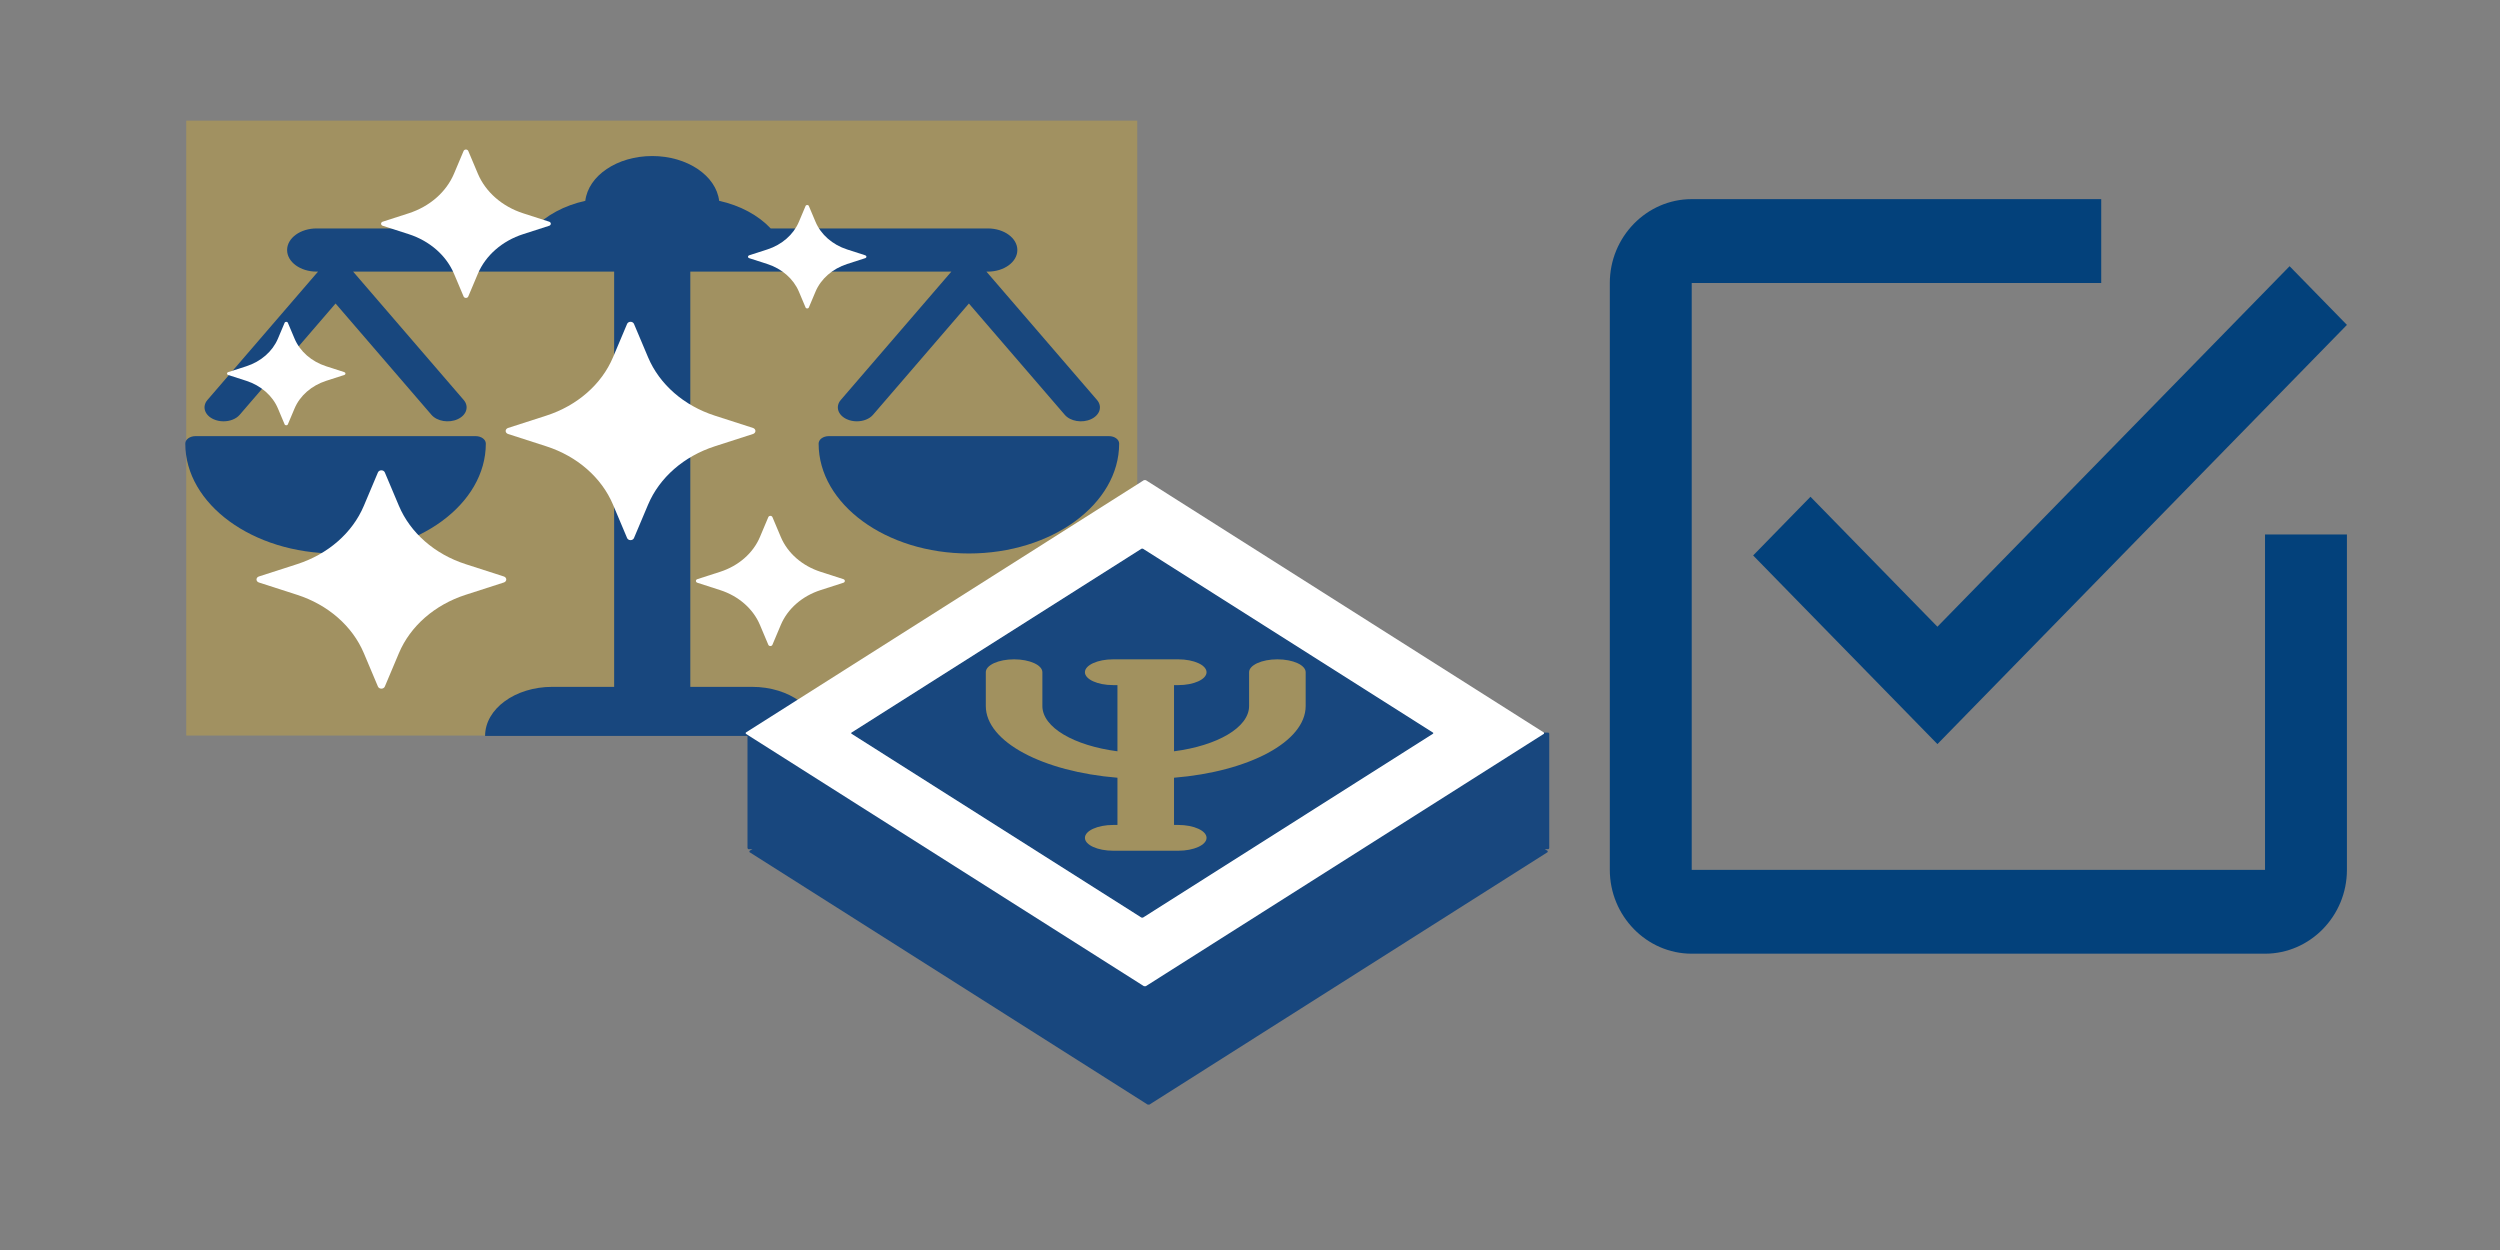 <?xml version="1.0" encoding="UTF-8" standalone="no"?>
<svg
   xmlns:dc="http://purl.org/dc/elements/1.1/"
   xmlns:cc="http://creativecommons.org/ns#"
   xmlns:rdf="http://www.w3.org/1999/02/22-rdf-syntax-ns#"
   xmlns:svg="http://www.w3.org/2000/svg"
   xmlns="http://www.w3.org/2000/svg"
   version="1.1"
   id="svg2"
   viewBox="0 0 1052.362 526.181"
   height="148.5mm"
   width="297mm">
  <rect x="0" y="0" width="1052.362" height="526.181" fill="#808080" stroke="none"/>
  <defs
     id="defs4" />
  <g
     transform="translate(0,-526.181)"
     id="layer1">
    <g
       style="fill:#03417b;fill-opacity:1"
       transform="matrix(0.676,0,0,0.692,677.643,610.005)"
       id="g3">
      <g
         style="fill:#03417b;fill-opacity:1"
         id="check-box-outline">
        <path
           style="fill:#03417b;fill-opacity:1"
           id="path6"
           d="M 124.95,181.05 89.25,216.75 204,331.5 459,76.5 423.3,40.8 204,260.1 124.95,181.05 Z M 408,408 51,408 51,51 306,51 306,0 51,0 C 22.95,0 0,22.95 0,51 l 0,357 c 0,28.05 22.95,51 51,51 l 357,0 c 28.05,0 51,-22.95 51,-51 l 0,-204 -51,0 0,204 z" />
      </g>
    </g>
    <g
       transform="matrix(0.518,0,0,0.518,1123.357,580.005)"
       id="g8" />
    <g
       transform="matrix(0.518,0,0,0.518,1123.357,580.005)"
       id="g10" />
    <g
       transform="matrix(0.518,0,0,0.518,1123.357,580.005)"
       id="g12" />
    <g
       transform="matrix(0.518,0,0,0.518,1123.357,580.005)"
       id="g14" />
    <g
       transform="matrix(0.518,0,0,0.518,1123.357,580.005)"
       id="g16" />
    <g
       transform="matrix(0.518,0,0,0.518,1123.357,580.005)"
       id="g18" />
    <g
       transform="matrix(0.518,0,0,0.518,1123.357,580.005)"
       id="g20" />
    <g
       transform="matrix(0.518,0,0,0.518,1123.357,580.005)"
       id="g22" />
    <g
       transform="matrix(0.518,0,0,0.518,1123.357,580.005)"
       id="g24" />
    <g
       transform="matrix(0.518,0,0,0.518,1123.357,580.005)"
       id="g26" />
    <g
       transform="matrix(0.518,0,0,0.518,1123.357,580.005)"
       id="g28" />
    <g
       transform="matrix(0.518,0,0,0.518,1123.357,580.005)"
       id="g30" />
    <g
       transform="matrix(0.518,0,0,0.518,1123.357,580.005)"
       id="g32" />
    <g
       transform="matrix(0.518,0,0,0.518,1123.357,580.005)"
       id="g34" />
    <g
       transform="matrix(0.518,0,0,0.518,1123.357,580.005)"
       id="g36" />
    <g
       id="g4404"
       transform="matrix(0.556,0,0,0.755,79.191,224.635)">
      <rect
         style="opacity:1;fill:#a19161;fill-opacity:1;stroke:none;stroke-width:1.013;stroke-linecap:butt;stroke-linejoin:bevel;stroke-miterlimit:4;stroke-dasharray:none;stroke-opacity:1"
         id="rect4142"
         width="719.987"
         height="342.844"
         x="-1.422"
         y="466.654" />
      <g
         transform="matrix(1.537,0,0,0.828,-2.143,457.623)"
         id="g3-9"
         style="fill:#18477e;fill-opacity:1;stroke:none;stroke-opacity:1">
        <g
           id="g5-24"
           style="fill:#18477e;fill-opacity:1;stroke:none;stroke-opacity:1">
          <path
             d="m 279.27,392.188 -30.51,0 0,-279.609 128.58,0 -54.464,86.423 c -2.762,4.382 -1.448,10.176 2.935,12.937 1.554,0.98 3.282,1.445 4.992,1.445 3.115,0 6.161,-1.551 7.944,-4.378 l 47.235,-74.954 47.233,74.954 c 2.763,4.382 8.557,5.696 12.938,2.933 4.382,-2.761 5.694,-8.555 2.933,-12.937 l -54.462,-86.423 0.688,0 c 8.029,0 14.539,-6.51 14.539,-14.539 0,-8.028 -6.509,-14.538 -14.539,-14.538 l -106.956,0 C 282.316,74.716 273.402,68.064 262.966,64.906 261.475,48.005 247.289,34.75 230,34.75 c -17.29,0 -31.475,13.255 -32.967,30.156 -10.436,3.158 -19.35,9.81 -25.389,18.596 l -106.956,0 c -8.03,0 -14.54,6.51 -14.54,14.538 0,8.029 6.509,14.539 14.54,14.539 l 0.688,0 -54.464,86.423 c -2.762,4.382 -1.448,10.176 2.934,12.937 1.554,0.98 3.283,1.445 4.992,1.445 3.114,0 6.162,-1.551 7.945,-4.378 l 47.235,-74.954 47.234,74.954 c 2.762,4.382 8.555,5.696 12.937,2.933 4.383,-2.761 5.696,-8.555 2.935,-12.937 l -54.463,-86.423 128.58,0 0,279.607 -30.509,0 c -18.259,0 -33.062,14.804 -33.062,33.063 l 164.661,0 c 0,-18.259 -14.803,-33.061 -33.061,-33.061 z"
             id="path7-13"
             style="fill:#18477e;fill-opacity:1;stroke:none;stroke-opacity:1" />
          <path
             d="M 143.035,223.359 5,223.359 c -2.761,0 -5,2.238 -5,5 0,40.813 33.204,74.017 74.018,74.017 40.813,0 74.018,-33.204 74.018,-74.017 -0.001,-2.761 -2.24,-5 -5.001,-5 z"
             id="path9-9"
             style="fill:#18477e;fill-opacity:1;stroke:none;stroke-opacity:1" />
          <path
             d="m 455,223.359 -138.035,0 c -2.761,0 -5,2.238 -5,5 0,40.813 33.204,74.017 74.019,74.017 40.813,0 74.017,-33.204 74.017,-74.017 -10e-4,-2.761 -2.24,-5 -5.001,-5 z"
             id="path11-3"
             style="fill:#18477e;fill-opacity:1;stroke:none;stroke-opacity:1" />
        </g>
      </g>
      <g
         transform="matrix(0,-1.05,1.631,0,29.462,788.876)"
         id="g3-88"
         style="fill:#ffffff;fill-opacity:1">
        <path
           d="m 55.093,110.761 6.544,17.743 c 0.246,0.668 0.882,1.111 1.593,1.111 0.711,0 1.347,-0.443 1.593,-1.111 l 6.544,-17.743 C 76.664,96.397 87.987,85.074 102.35,79.778 l 17.743,-6.544 c 0.667,-0.246 1.11,-0.882 1.11,-1.593 0,-0.711 -0.443,-1.347 -1.11,-1.593 L 102.349,63.504 C 87.986,58.207 76.663,46.885 71.367,32.522 L 64.823,14.779 c -0.246,-0.667 -0.882,-1.11 -1.593,-1.11 -0.711,0 -1.347,0.443 -1.593,1.11 L 55.093,32.522 C 49.796,46.885 38.474,58.207 24.11,63.504 L 6.366,70.048 c -0.667,0.246 -1.11,0.882 -1.11,1.593 0,0.711 0.443,1.347 1.11,1.593 l 17.743,6.544 c 14.364,5.296 25.687,16.618 30.984,30.983 z"
           id="path5-72"
           style="fill:#ffffff;fill-opacity:1" />
        <path
           d="m 198.948,185.703 -17.742,-6.543 c -14.364,-5.297 -25.687,-16.619 -30.983,-30.982 l -6.544,-17.743 c -0.246,-0.667 -0.882,-1.11 -1.593,-1.11 -0.711,0 -1.347,0.443 -1.593,1.11 l -6.544,17.742 c -5.297,14.364 -16.62,25.686 -30.983,30.983 l -17.743,6.543 c -0.667,0.246 -1.11,0.882 -1.11,1.593 0,0.711 0.443,1.347 1.11,1.593 l 17.744,6.545 c 14.363,5.297 25.685,16.619 30.982,30.982 l 6.544,17.744 c 0.246,0.667 0.882,1.11 1.593,1.11 0.711,0 1.347,-0.443 1.593,-1.11 l 6.544,-17.744 c 5.297,-14.363 16.619,-25.686 30.982,-30.982 l 17.744,-6.545 c 0.667,-0.246 1.11,-0.882 1.11,-1.593 0,-0.711 -0.444,-1.347 -1.111,-1.593 z"
           id="path7-137"
           style="fill:#ffffff;fill-opacity:1" />
        <path
           d="m 290.778,109.811 -12.059,-4.447 c -9.761,-3.6 -17.456,-11.295 -21.056,-21.056 L 253.216,72.25 c -0.168,-0.453 -0.6,-0.755 -1.083,-0.755 -0.483,0 -0.915,0.302 -1.083,0.755 l -4.446,12.057 c -3.6,9.762 -11.295,17.457 -21.057,21.057 l -12.058,4.447 c -0.453,0.167 -0.755,0.599 -0.755,1.082 0,0.483 0.302,0.916 0.755,1.083 l 12.059,4.446 c 9.761,3.601 17.456,11.296 21.056,21.057 l 4.446,12.06 c 0.168,0.453 0.6,0.755 1.083,0.755 0.483,0 0.915,-0.302 1.083,-0.755 l 4.447,-12.06 c 3.6,-9.762 11.294,-17.456 21.056,-21.056 l 12.059,-4.447 c 0.453,-0.167 0.755,-0.6 0.755,-1.083 0,-0.483 -0.302,-0.915 -0.755,-1.082 z"
           id="path9-3"
           style="fill:#ffffff;fill-opacity:1" />
        <path
           d="m 261.567,268.552 -8.412,-3.103 c -6.809,-2.511 -12.176,-7.878 -14.687,-14.686 l -3.103,-8.41 c -0.116,-0.316 -0.418,-0.526 -0.755,-0.526 -0.337,0 -0.639,0.21 -0.755,0.526 l -3.103,8.41 c -2.511,6.809 -7.878,12.176 -14.686,14.686 l -8.412,3.103 c -0.316,0.116 -0.526,0.418 -0.526,0.755 0,0.337 0.21,0.639 0.526,0.755 l 8.411,3.103 c 6.81,2.511 12.177,7.879 14.688,14.688 l 3.103,8.411 c 0.116,0.316 0.418,0.526 0.755,0.526 0.337,0 0.639,-0.21 0.755,-0.526 l 3.103,-8.411 c 2.511,-6.809 7.878,-12.177 14.688,-14.688 l 8.411,-3.103 c 0.316,-0.116 0.526,-0.418 0.526,-0.755 0,-0.337 -0.21,-0.639 -0.527,-0.755 z"
           id="path11-36"
           style="fill:#ffffff;fill-opacity:1" />
        <path
           d="m 199.533,26.726 -8.412,-3.102 C 184.312,21.113 178.945,15.746 176.435,8.937 l -3.103,-8.41 C 173.216,0.21 172.914,0 172.577,0 c -0.337,0 -0.639,0.21 -0.755,0.526 l -3.102,8.409 c -2.511,6.809 -7.879,12.177 -14.688,14.688 l -8.412,3.102 c -0.316,0.116 -0.526,0.418 -0.526,0.755 0,0.337 0.21,0.639 0.526,0.755 l 8.411,3.103 c 6.81,2.511 12.178,7.879 14.689,14.689 l 3.102,8.41 c 0.116,0.316 0.418,0.526 0.755,0.526 0.337,0 0.639,-0.21 0.755,-0.526 l 3.103,-8.411 c 2.511,-6.81 7.878,-12.177 14.688,-14.687 l 8.411,-3.103 c 0.316,-0.116 0.526,-0.418 0.526,-0.755 0,-0.337 -0.21,-0.639 -0.527,-0.755 z"
           id="path13"
           style="fill:#ffffff;fill-opacity:1" />
        <path
           d="m 96.359,251.26 -10.58,-3.9 c -8.564,-3.158 -15.316,-9.91 -18.476,-18.475 l -3.901,-10.58 c -0.147,-0.397 -0.526,-0.662 -0.95,-0.662 -0.424,0 -0.803,0.265 -0.95,0.662 l -3.901,10.579 c -3.158,8.565 -9.91,15.317 -18.476,18.476 l -10.578,3.9 c -0.399,0.146 -0.662,0.526 -0.662,0.95 0,0.424 0.264,0.804 0.662,0.95 l 10.579,3.902 c 8.564,3.158 15.316,9.91 18.475,18.475 l 3.901,10.58 c 0.147,0.398 0.526,0.662 0.95,0.662 0.424,0 0.804,-0.264 0.95,-0.662 l 3.902,-10.581 c 3.158,-8.564 9.909,-15.315 18.474,-18.474 l 10.581,-3.902 c 0.398,-0.146 0.662,-0.526 0.662,-0.95 0,-0.424 -0.263,-0.804 -0.662,-0.95 z"
           id="path15"
           style="fill:#ffffff;fill-opacity:1" />
      </g>
      <rect
         style="opacity:1;fill:#18477e;fill-opacity:1;stroke:#18477e;stroke-width:1.132;stroke-linecap:butt;stroke-linejoin:bevel;stroke-miterlimit:4;stroke-dasharray:none;stroke-opacity:1"
         id="rect4357"
         width="605.868"
         height="63.868"
         x="424.066"
         y="808.428" />
      <rect
         style="opacity:1;fill:#18477e;fill-opacity:1;stroke:#18477e;stroke-width:1.529;stroke-linecap:butt;stroke-linejoin:bevel;stroke-miterlimit:4;stroke-dasharray:none;stroke-opacity:1"
         id="rect4242-3"
         width="332.764"
         height="332.764"
         x="-798.379"
         y="1268.195"
         transform="matrix(0.906,-0.423,0.906,0.423,0,0)" />
      <rect
         style="opacity:1;fill:#ffffff;fill-opacity:1;stroke:#ffffff;stroke-width:1.529;stroke-linecap:butt;stroke-linejoin:bevel;stroke-miterlimit:4;stroke-dasharray:none;stroke-opacity:1"
         id="rect4242-8-9"
         width="332.764"
         height="332.764"
         x="-721.912"
         y="1188.654"
         transform="matrix(0.906,-0.423,0.906,0.423,0,0)" />
      <rect
         style="opacity:1;fill:#18477e;fill-opacity:1;stroke:#18477e;stroke-width:1.115;stroke-linecap:butt;stroke-linejoin:bevel;stroke-miterlimit:4;stroke-dasharray:none;stroke-opacity:1"
         id="rect4242-8-7-4"
         width="242.585"
         height="242.585"
         x="-677.926"
         y="1232.64"
         transform="matrix(0.906,-0.423,0.906,0.423,0,0)" />
      <path
         d="m 824.669,767.005 c -11.827,0 -21.415,3.217 -21.415,7.186 l 0,18.833 c 0,11.988 -24.07,22.118 -56.838,25.252 l 0,-36.899 3.212,0 c 11.827,0 21.415,-3.217 21.415,-7.186 0,-3.969 -9.587,-7.186 -21.415,-7.186 l -49.254,0 c -11.827,0 -21.415,3.217 -21.415,7.186 0,3.969 9.587,7.186 21.415,7.186 l 3.212,0 0,36.899 c -32.768,-3.134 -56.839,-13.264 -56.839,-25.252 l 0,-18.833 c 0,-3.969 -9.587,-7.186 -21.415,-7.186 -11.827,0 -21.415,3.217 -21.415,7.186 l 0,18.833 c 0,19.953 43.081,36.593 99.669,39.996 l 0,26.327 -3.212,0 c -11.827,0 -21.415,3.217 -21.415,7.186 0,3.969 9.587,7.186 21.415,7.186 l 49.254,0 c 11.827,0 21.415,-3.217 21.415,-7.186 0,-3.969 -9.587,-7.186 -21.415,-7.186 l -3.212,0 0,-26.327 c 56.587,-3.403 99.668,-20.043 99.668,-39.996 l 0,-18.833 c 0,-3.969 -9.587,-7.186 -21.415,-7.186 z"
         id="path3-7"
         style="fill:#a1915f;fill-opacity:1" />
    </g>
  </g>
</svg>
